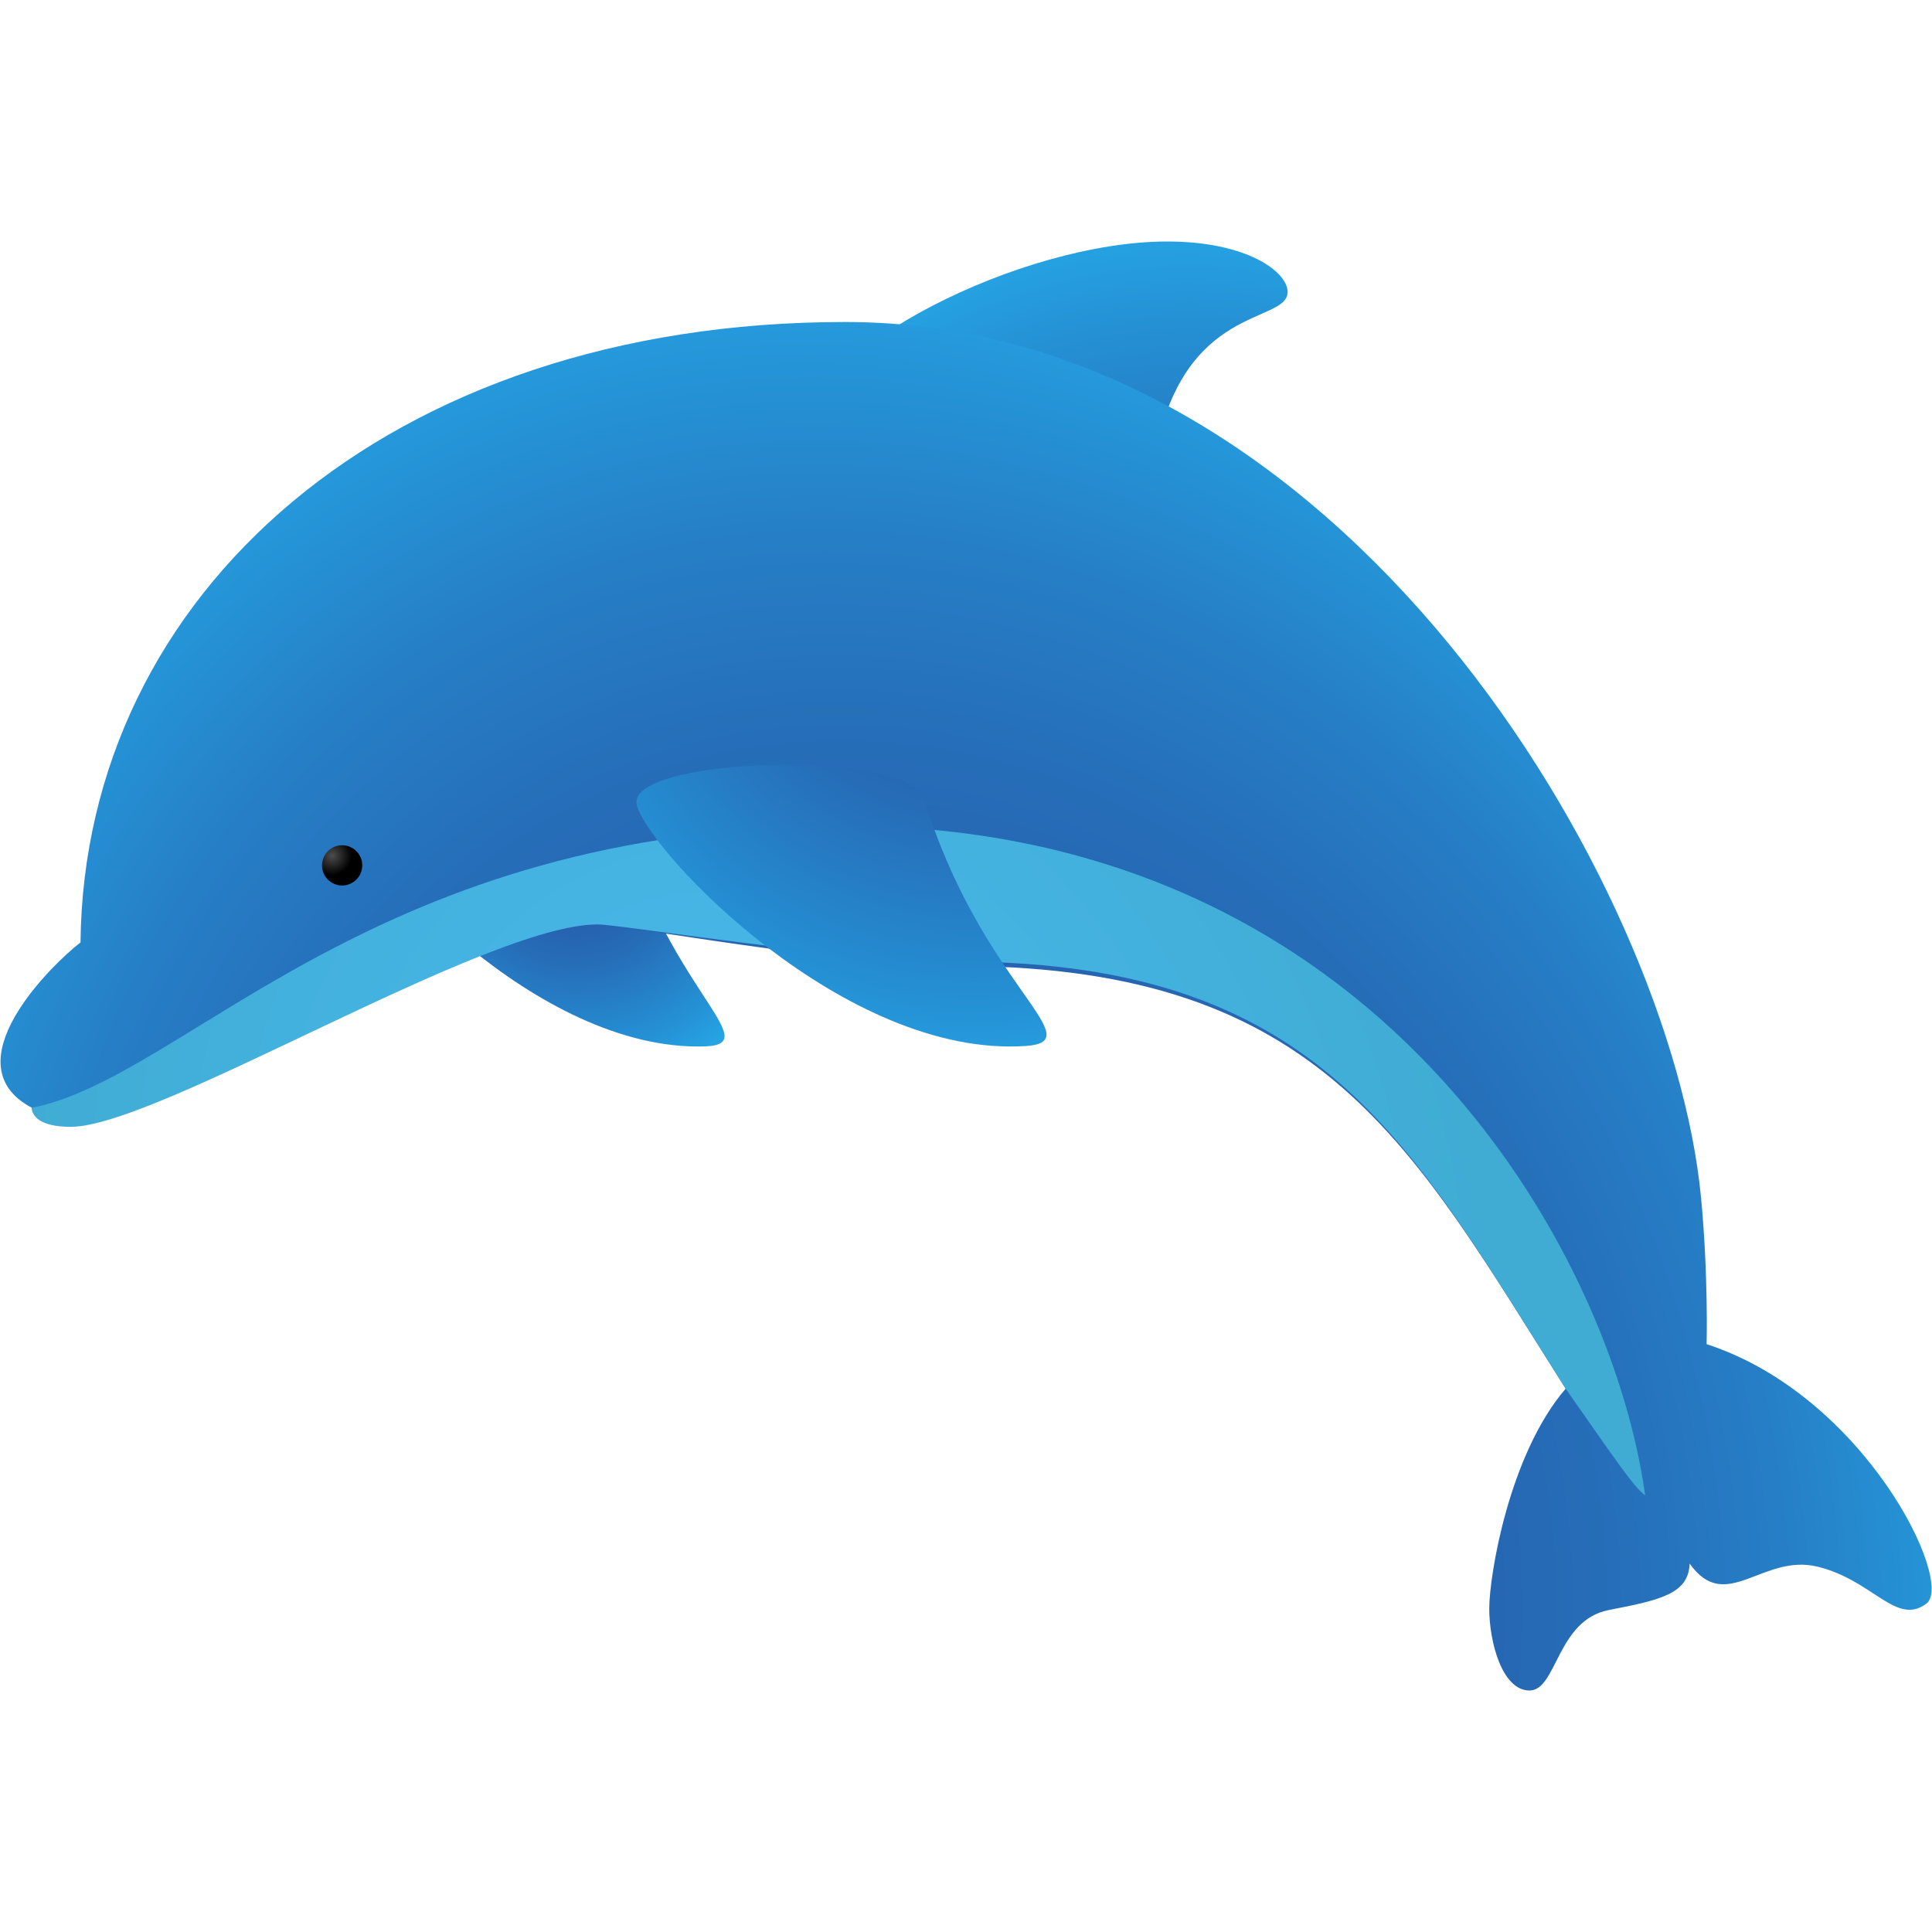 <svg xmlns="http://www.w3.org/2000/svg"  viewBox="0 0 48 48" width="48px" height="48px"><radialGradient id="bNCssy5ccBXLdLkGeJ5s1a" cx="14.278" cy="21.189" r="5.823" gradientUnits="userSpaceOnUse"><stop offset=".278" stop-color="#265fad"/><stop offset=".471" stop-color="#266db8"/><stop offset=".834" stop-color="#2590d4"/><stop offset="1" stop-color="#25a3e3"/></radialGradient><path fill="url(#bNCssy5ccBXLdLkGeJ5s1a)" d="M17.496,25.998c1.587-0.047-0.975-1.453-2.144-5.828c-0.308-1.152-6.956-1.204-6.648-0.052	C9.012,21.271,13.33,26.12,17.496,25.998z"/><radialGradient id="bNCssy5ccBXLdLkGeJ5s1b" cx="29.531" cy="19.741" r="13.967" gradientUnits="userSpaceOnUse"><stop offset=".278" stop-color="#265fad"/><stop offset=".471" stop-color="#266db8"/><stop offset=".834" stop-color="#2590d4"/><stop offset="1" stop-color="#25a3e3"/></radialGradient><path fill="url(#bNCssy5ccBXLdLkGeJ5s1b)" d="M29.002,6c1.975,0,2.988,0.751,2.988,1.253c0,0.809-2.637,0.262-3.307,4.156	c-0.817,2.48-8.561,1.073-8.561-0.82S25.343,6,29.002,6z"/><radialGradient id="bNCssy5ccBXLdLkGeJ5s1c" cx="22.634" cy="38.211" r="27.136" gradientTransform="matrix(.949 -.315 .373 1.124 -13.088 2.381)" gradientUnits="userSpaceOnUse"><stop offset=".278" stop-color="#265fad"/><stop offset=".464" stop-color="#2663b0"/><stop offset=".633" stop-color="#266eb9"/><stop offset=".796" stop-color="#2680c7"/><stop offset=".955" stop-color="#259adc"/><stop offset="1" stop-color="#25a3e3"/></radialGradient><path fill="url(#bNCssy5ccBXLdLkGeJ5s1c)" d="M0.792,27.523c0,1.551,10.874-4.555,14.054-4.555c0.596,0,6.015,1.016,9.077,1.032	c8.939,0.046,11.151,4.465,14.975,10.501C37.492,36.138,37,39.141,37,39.966S37.319,42,38,42s0.678-1.747,1.966-1.998	c1.288-0.252,1.984-0.4,2.013-1.155c0.903,1.273,1.81-0.262,3.185,0.078c1.375,0.339,1.94,1.473,2.693,0.92	c0.718-0.527-1.526-5.172-5.457-6.45c0,0,0.046-1.705-0.138-3.64C41.523,22.003,33.322,8,21,8C9.638,8,2.092,14.752,2,23.415	C1.281,23.965-1.247,26.444,0.792,27.523z"/><radialGradient id="bNCssy5ccBXLdLkGeJ5s1d" cx="18.781" cy="31.503" r="17.998" gradientTransform="matrix(.949 -.315 .373 1.124 -10.784 2.001)" gradientUnits="userSpaceOnUse"><stop offset="0" stop-color="#4abbf0"/><stop offset="1" stop-color="#40acd4"/></radialGradient><path fill="url(#bNCssy5ccBXLdLkGeJ5s1d)" d="M0.792,27.523c0,0.194,0.188,0.473,0.966,0.473c2.17,0,10.306-5.029,13.088-5.029	c0.596,0,6.015,0.906,9.077,0.922c8.939,0.046,11.151,4.575,14.975,10.612c1.159,1.652,1.703,2.467,1.975,2.648	C40.042,31.086,34.221,20.517,21,20.517C9.278,20.517,4.671,26.756,0.792,27.523z"/><radialGradient id="bNCssy5ccBXLdLkGeJ5s1e" cx="24.171" cy="14.314" r="12.656" gradientUnits="userSpaceOnUse"><stop offset=".278" stop-color="#265fad"/><stop offset=".471" stop-color="#266db8"/><stop offset=".834" stop-color="#2590d4"/><stop offset="1" stop-color="#25a3e3"/></radialGradient><path fill="url(#bNCssy5ccBXLdLkGeJ5s1e)" d="M25.469,25.988c1.699-0.11-1.1-1.52-2.519-6.163c-0.374-1.223-7.499-1.026-7.125,0.197	S21.009,26.277,25.469,25.988z"/><radialGradient id="bNCssy5ccBXLdLkGeJ5s1f" cx="8.252" cy="21.257" r=".484" gradientUnits="userSpaceOnUse"><stop offset=".007" stop-color="#4d4d4d"/><stop offset="1"/></radialGradient><circle cx="8.5" cy="21.5" r=".5" fill="url(#bNCssy5ccBXLdLkGeJ5s1f)"/></svg>